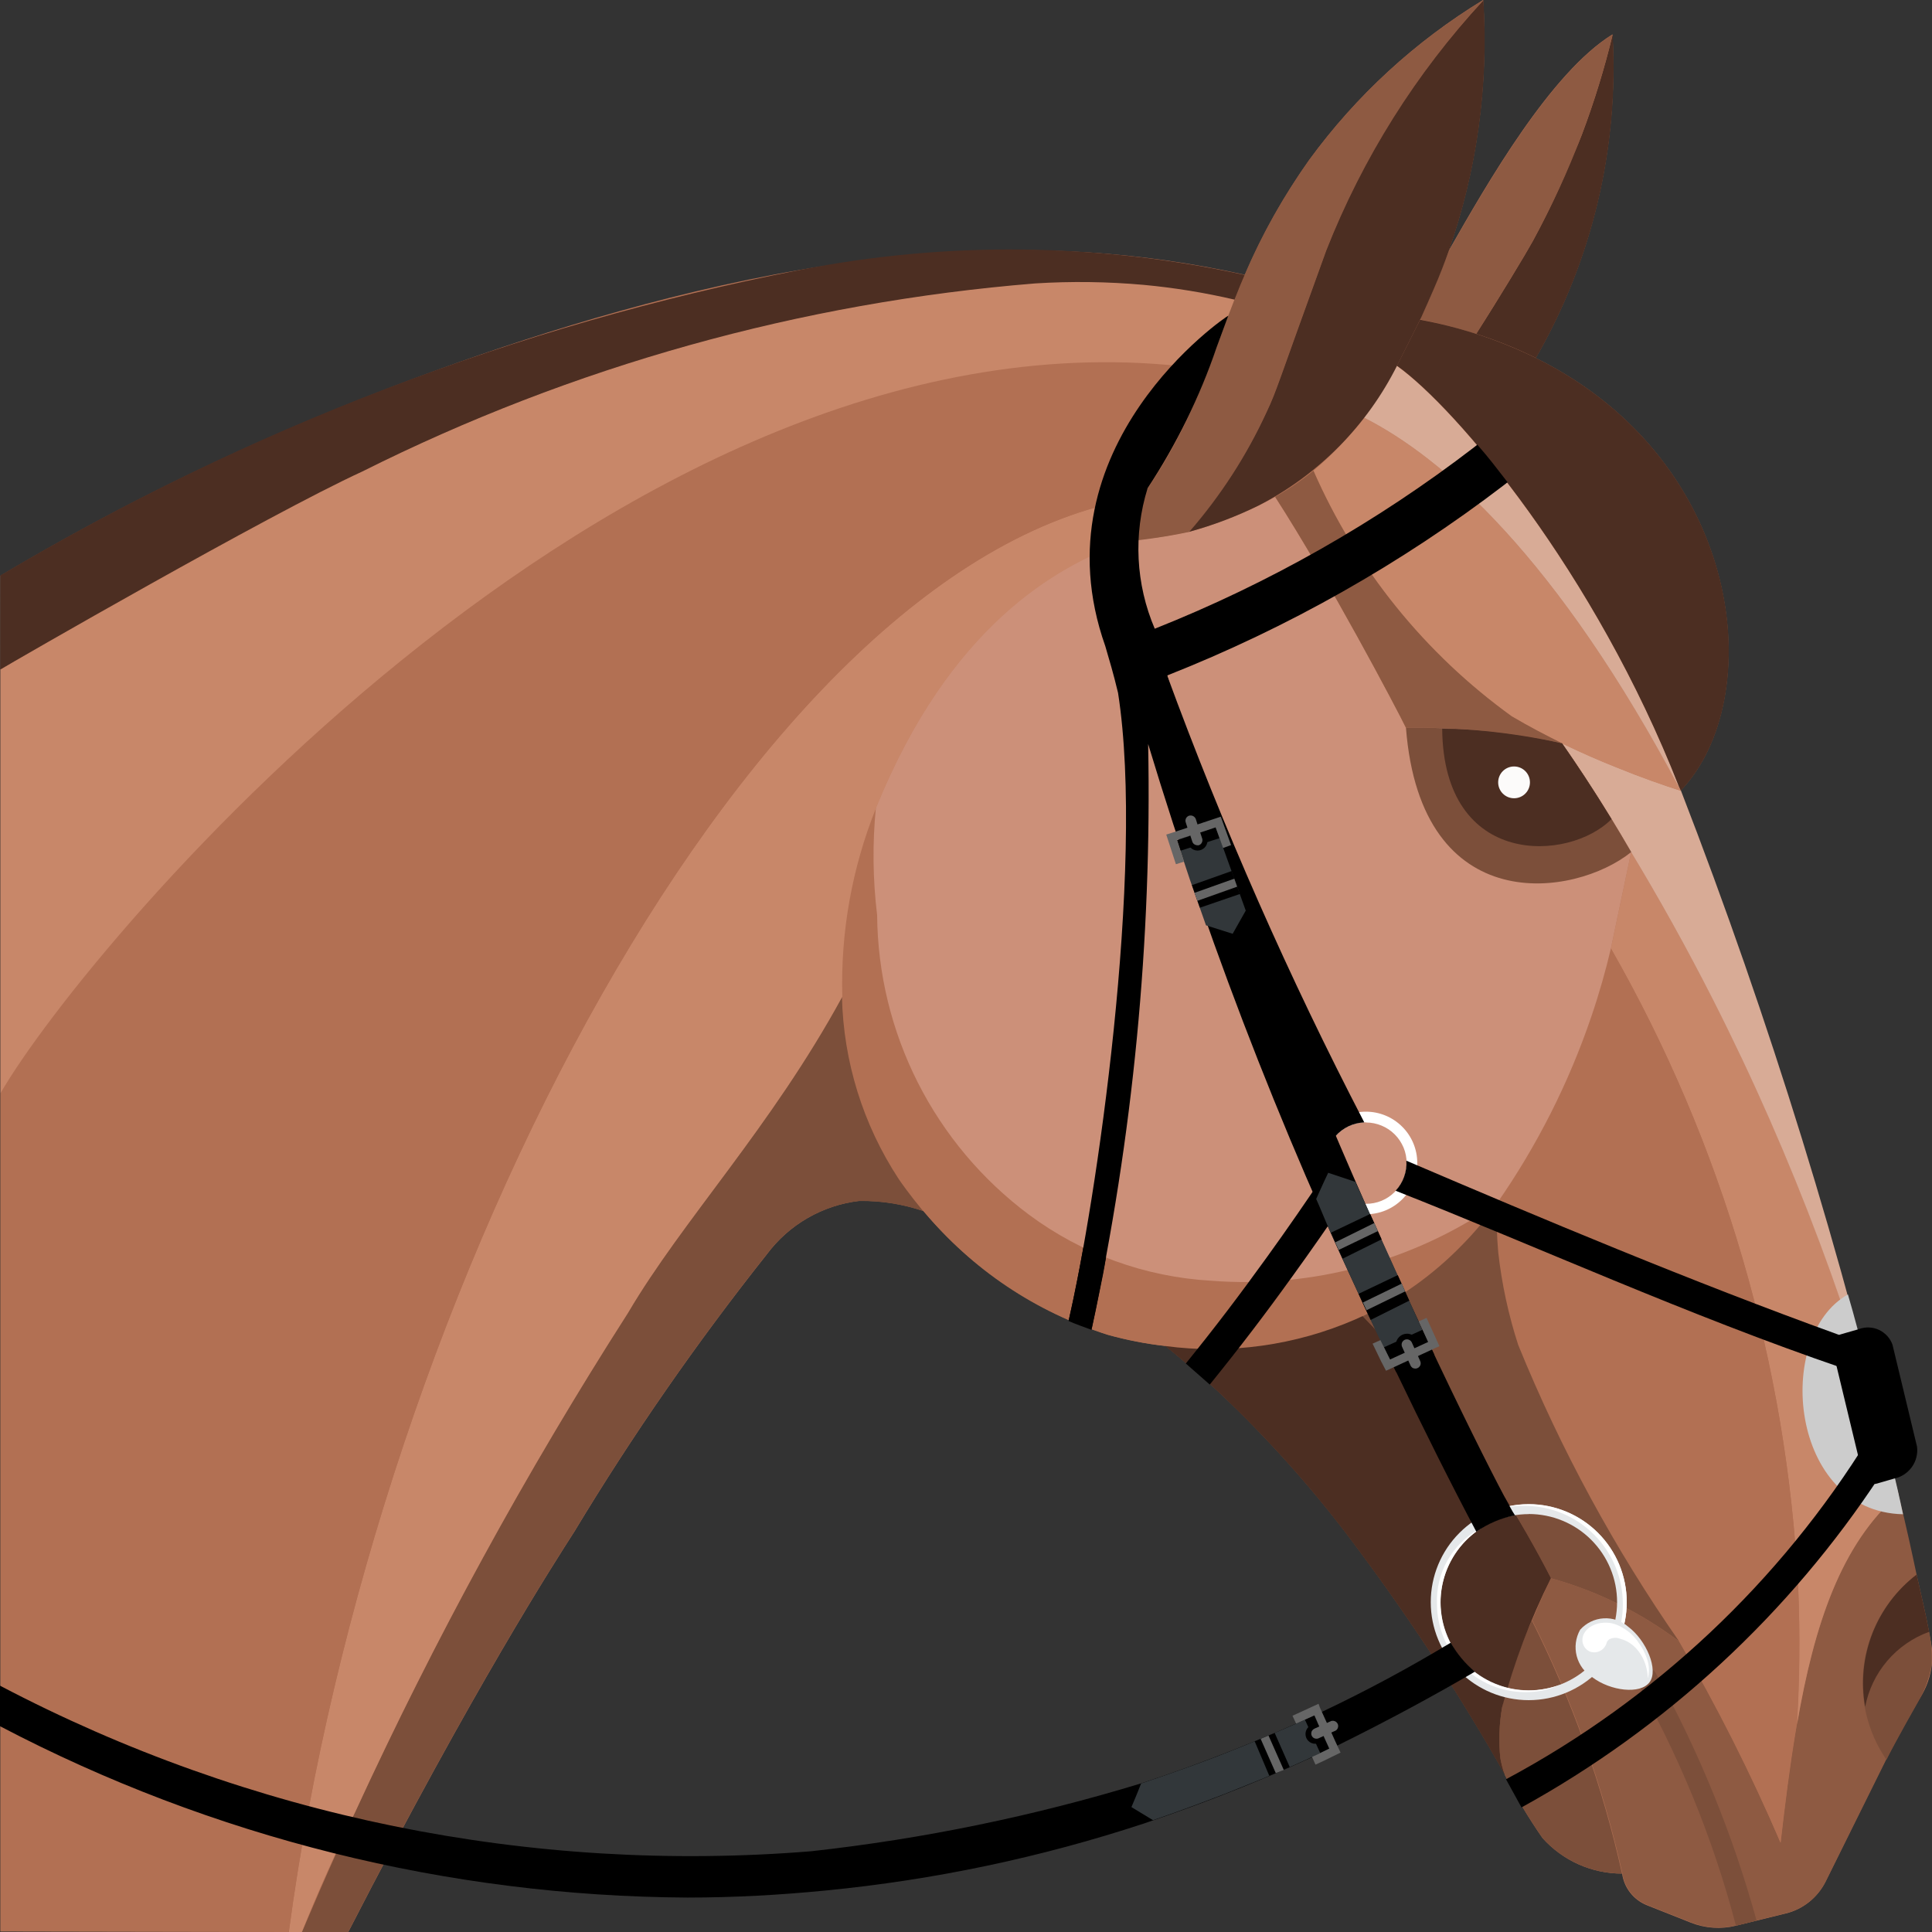 <svg width="40" height="40" viewBox="0 0 40 40" fill="none" xmlns="http://www.w3.org/2000/svg">
<rect x="0" y="0" width="40" height="40" fill="#333333" stroke="none"/>
<g clip-path="url(#clip0_479_10937)">
<path d="M0.012 11.919V39.985L7.212 39.998C9.84 34.884 11.482 32.351 11.891 31.711C13.095 29.714 14.425 27.797 15.875 25.971C16.102 25.665 16.389 25.409 16.719 25.218C17.048 25.028 17.413 24.906 17.792 24.862C18.244 24.856 18.694 24.928 19.123 25.073C20.119 26.279 21.444 27.169 22.938 27.634C23.329 27.743 23.728 27.821 24.132 27.866C24.407 28.089 24.787 28.409 25.223 28.809C26.297 29.82 27.278 30.927 28.151 32.116C29.247 33.592 30.252 35.134 31.157 36.734V36.747C31.386 37.201 31.647 37.638 31.937 38.055C32.144 38.286 32.398 38.472 32.682 38.599C32.966 38.725 33.273 38.791 33.584 38.791C33.604 38.937 33.663 39.075 33.755 39.191C33.846 39.306 33.967 39.395 34.105 39.449L35.005 39.806C35.302 39.924 35.629 39.947 35.94 39.87L36.37 39.764L36.97 39.617C37.147 39.574 37.312 39.493 37.455 39.379C37.597 39.265 37.713 39.122 37.795 38.959L39.04 36.435C39.248 36.021 39.696 35.235 39.696 35.235C39.848 35.028 39.948 34.788 39.987 34.534C40.026 34.28 40.002 34.021 39.919 33.778C39.857 33.413 39.459 31.664 39.289 30.942C38.13 25.987 36.626 21.12 34.789 16.375V16.368H34.795C36.595 14.49 36.148 9.568 31.795 7.412C32.965 5.381 33.517 3.052 33.384 0.712C32.109 1.499 30.795 3.783 29.99 5.199C30.576 3.531 30.82 1.763 30.708 -0.001C29.301 0.855 28.078 1.981 27.108 3.311C26.579 4.054 26.132 4.851 25.774 5.689L25.725 5.678C23.62 5.214 21.457 5.073 19.31 5.261C13.552 5.606 7.038 8.422 5.838 8.942C3.834 9.809 1.888 10.804 0.012 11.919Z" fill="#B27053"/>
<path d="M32.341 15.39C31.28 15.157 30.195 15.05 29.109 15.07C29.421 19.058 32.615 18.576 33.772 17.641C33.228 16.7 32.722 15.937 32.341 15.39Z" fill="#3A1919"/>
<path d="M29.859 15.087C29.883 17.987 32.497 17.842 33.365 16.958C32.978 16.326 32.625 15.797 32.341 15.39C31.528 15.195 30.695 15.093 29.859 15.087Z" fill="#241711"/>
<path d="M31.347 16.527C31.529 16.527 31.676 16.38 31.676 16.198C31.676 16.016 31.529 15.869 31.347 15.869C31.165 15.869 31.018 16.016 31.018 16.198C31.018 16.38 31.165 16.527 31.347 16.527Z" fill="#FCFBFA"/>
<path d="M31.723 33.546C32.558 35.209 33.185 36.969 33.59 38.786C33.61 38.932 33.669 39.07 33.761 39.186C33.852 39.301 33.973 39.391 34.111 39.444L35.011 39.801C35.308 39.919 35.635 39.942 35.946 39.865L36.975 39.612C37.152 39.569 37.317 39.488 37.46 39.374C37.602 39.261 37.718 39.117 37.8 38.954L39.057 36.42C39.265 36.006 39.713 35.22 39.713 35.22C39.849 34.987 39.943 34.733 39.99 34.467C40.004 34.232 39.986 33.997 39.936 33.767C39.867 33.403 39.78 33.042 39.68 32.595C39.591 32.176 39.48 31.655 39.304 30.933C37.68 32.346 37.238 34.924 36.866 38.153C36.25 36.723 35.548 35.332 34.766 33.986C33.971 33.386 33.07 32.941 32.111 32.676C32.057 32.783 31.894 33.128 31.723 33.546Z" fill="#8E5A42"/>
<path d="M35.941 39.87C35.46 38.032 34.733 36.267 33.78 34.623C33.761 34.596 33.751 34.563 33.751 34.529C33.751 34.496 33.761 34.463 33.78 34.436C33.805 34.401 33.844 34.377 33.887 34.369C33.93 34.362 33.974 34.372 34.01 34.397C34.075 34.442 34.138 34.491 34.199 34.543C34.231 34.572 34.259 34.605 34.281 34.643C35.176 36.262 35.876 37.981 36.368 39.764L35.941 39.87Z" fill="#7C4F3A"/>
<path d="M25.08 26.517C23.715 26.439 22.404 25.963 21.307 25.147C20.341 24.426 19.555 23.491 19.01 22.415C18.465 21.34 18.177 20.153 18.167 18.947C18.077 18.209 18.069 17.464 18.142 16.724C18.011 17.024 16.358 21 18.603 24.4C19.649 25.928 21.172 27.066 22.933 27.636C23.324 27.745 23.723 27.823 24.127 27.868C25.464 28.047 26.825 27.857 28.063 27.32C29.238 26.794 30.251 25.962 30.996 24.911C29.267 26.111 27.178 26.678 25.08 26.517Z" fill="#B27053"/>
<path d="M39.307 30.938C38.411 27.396 37.125 23.965 35.472 20.706C34.919 19.621 34.349 18.6 33.772 17.641L33.352 19.635C35.67 23.69 36.999 28.235 37.231 32.9C37.27 33.833 37.262 34.768 37.206 35.7C37.564 33.624 38.119 31.968 39.307 30.938Z" fill="#C88769"/>
<path d="M32.339 15.389C32.72 15.936 33.226 16.7 33.77 17.641C34.349 18.6 34.919 19.621 35.47 20.706C37.122 23.964 38.407 27.396 39.303 30.938C38.144 25.983 36.64 21.116 34.803 16.371C34.449 16.258 33.987 16.098 33.458 15.882C33.18 15.77 32.8 15.611 32.339 15.389Z" fill="#D8AB96"/>
<path d="M37.231 32.9C36.998 28.235 35.669 23.69 33.35 19.635C33.25 20.085 33.112 20.557 32.945 21.047C32.472 22.434 31.804 23.747 30.962 24.947L30.991 24.908C30.978 25.249 30.987 25.59 31.018 25.93C31.091 26.58 31.229 27.22 31.431 27.842C32.316 30.003 33.433 32.061 34.763 33.981C35.553 35.323 36.255 36.716 36.863 38.15C36.963 37.283 37.063 36.463 37.2 35.7C37.258 34.768 37.268 33.833 37.231 32.9Z" fill="#B27053"/>
<path d="M18.16 18.946C18.17 20.152 18.459 21.339 19.003 22.414C19.548 23.49 20.334 24.425 21.3 25.146C22.397 25.962 23.708 26.438 25.073 26.516C27.171 26.679 29.261 26.114 30.991 24.916C31.821 23.724 32.48 22.422 32.947 21.046C33.114 20.556 33.247 20.084 33.352 19.634L33.772 17.64C33.228 16.699 32.722 15.94 32.341 15.389C31.28 15.156 30.195 15.049 29.109 15.069C28.924 14.687 27.52 12.021 26.4 10.287C26.289 10.35 26.177 10.41 26.057 10.467C25.596 10.691 25.116 10.873 24.623 11.009C24.492 11.03 24.275 11.082 23.944 11.13H23.928C23.8 11.148 23.654 11.167 23.489 11.186L23.303 11.206C21.856 11.717 19.658 12.964 18.135 16.717C18.061 17.459 18.07 18.206 18.16 18.946Z" fill="#CC9079"/>
<path d="M28.212 27.251C29.266 28.335 30.209 29.522 31.027 30.793C31.444 31.442 31.803 32.076 32.112 32.676C33.071 32.942 33.971 33.385 34.765 33.984C33.431 32.067 32.314 30.009 31.433 27.846C31.231 27.224 31.093 26.584 31.02 25.934C30.989 25.594 30.98 25.253 30.993 24.912C30.773 25.225 30.527 25.519 30.258 25.79C29.668 26.395 28.975 26.889 28.212 27.251Z" fill="#7C4F3A"/>
<path d="M31.155 36.746C31.384 37.2 31.645 37.637 31.935 38.054C32.142 38.285 32.396 38.471 32.68 38.597C32.964 38.724 33.271 38.79 33.582 38.79C33.177 36.973 32.55 35.213 31.715 33.55C31.481 34.076 31.288 34.619 31.136 35.174C31.124 35.232 31.11 35.291 31.1 35.348C31.038 35.693 31.025 36.045 31.061 36.393C31.082 36.513 31.113 36.631 31.155 36.746Z" fill="#7C4F3A"/>
<path d="M24.125 27.868C24.401 28.091 24.781 28.411 25.217 28.811C26.292 29.822 27.272 30.929 28.145 32.118C29.242 33.593 30.246 35.136 31.151 36.736C31.112 36.625 31.082 36.51 31.062 36.394C31.026 36.045 31.039 35.692 31.1 35.346C31.346 34.423 31.685 33.528 32.111 32.673C31.802 32.073 31.443 31.439 31.026 30.79C30.208 29.519 29.265 28.332 28.211 27.248L28.06 27.317C26.823 27.855 25.462 28.045 24.125 27.868Z" fill="#4C2E22"/>
<path d="M39.68 32.609C39.78 33.056 39.867 33.417 39.936 33.781C39.986 34.011 40.004 34.246 39.99 34.481C39.943 34.747 39.849 35.002 39.713 35.234C39.713 35.234 39.265 36.017 39.057 36.434C38.648 35.839 38.484 35.109 38.6 34.396C38.716 33.684 39.103 33.043 39.68 32.609Z" fill="#7C4F3A"/>
<path d="M39.937 33.786V33.772C39.868 33.408 39.781 33.047 39.681 32.6C39.27 32.915 38.953 33.338 38.765 33.821C38.577 34.304 38.526 34.829 38.616 35.339C38.683 34.988 38.84 34.66 39.072 34.388C39.303 34.116 39.601 33.909 39.937 33.786Z" fill="#4C2E22"/>
<path d="M27.194 9.746C28.08 11.78 29.499 13.539 31.3 14.835C31.991 15.24 32.713 15.591 33.458 15.886C33.987 16.102 34.449 16.262 34.803 16.375C32.234 11.538 29.878 9.475 28.234 8.646C27.931 9.052 27.582 9.421 27.194 9.746Z" fill="#C88769"/>
<path d="M32.341 15.39C31.28 15.157 30.195 15.05 29.109 15.07C29.421 19.058 32.615 18.576 33.772 17.641C33.228 16.7 32.722 15.937 32.341 15.39Z" fill="#7C4F3A"/>
<path d="M29.859 15.087C29.883 17.987 32.497 17.842 33.365 16.958C32.978 16.326 32.625 15.797 32.341 15.39C31.528 15.195 30.695 15.093 29.859 15.087Z" fill="#4C2E22"/>
<path d="M31.347 16.527C31.529 16.527 31.676 16.38 31.676 16.198C31.676 16.016 31.529 15.869 31.347 15.869C31.165 15.869 31.018 16.016 31.018 16.198C31.018 16.38 31.165 16.527 31.347 16.527Z" fill="#FCFBFA"/>
<path d="M26.401 10.287C27.519 12.022 28.925 14.687 29.11 15.069C30.196 15.049 31.281 15.156 32.342 15.389C32.024 15.231 31.673 15.051 31.3 14.831C29.501 13.533 28.083 11.777 27.193 9.746C26.945 9.949 26.68 10.13 26.401 10.287Z" fill="#8E5A42"/>
<path d="M6.251 40.002H7.208C9.836 34.888 11.478 32.355 11.887 31.715C13.091 29.718 14.421 27.801 15.871 25.975C16.098 25.669 16.385 25.413 16.715 25.222C17.044 25.032 17.41 24.91 17.788 24.866C18.238 24.859 18.687 24.93 19.113 25.075C18.819 24.719 18.64 24.461 18.6 24.4C17.867 23.279 17.462 21.976 17.432 20.637C15.962 23.331 14.126 25.261 13 27.177C10.395 31.255 8.137 35.545 6.251 40.002Z" fill="#7C4F3A"/>
<path d="M5.98 40.003H6.248C6.573 39.189 6.948 38.354 7.357 37.51C8.997 33.94 10.883 30.489 13.003 27.181C14.13 25.263 15.969 23.335 17.439 20.635C17.402 19.298 17.64 17.967 18.139 16.726C19.662 12.973 21.86 11.726 23.307 11.215C23.267 11.219 23.226 11.207 23.194 11.182C23.177 11.169 23.162 11.153 23.152 11.134C23.141 11.115 23.134 11.095 23.131 11.073C23.128 11.052 23.129 11.03 23.135 11.01C23.14 10.989 23.15 10.969 23.163 10.952C23.34 10.722 23.495 10.509 23.64 10.3C15.574 11.487 7.761 26.683 5.98 40.003Z" fill="#C88769"/>
<path d="M28.316 8.516C28.286 8.558 28.261 8.6 28.23 8.642C29.874 9.471 32.235 11.534 34.799 16.371C33.05 11.871 30.154 8.45 28.917 7.571C28.827 7.739 28.724 7.908 28.617 8.077C28.6 8.105 28.581 8.132 28.564 8.159C28.486 8.279 28.403 8.398 28.316 8.516Z" fill="#D8AB96"/>
<path d="M0.009 39.989L5.979 40C7.761 26.679 15.579 11.479 23.643 10.3C24.21 9.482 24.672 8.595 25.018 7.661C13.18 5.9 1.791 19.546 0.009 22.636V39.989Z" fill="#B27053"/>
<path d="M0.009 22.636C1.791 19.543 13.183 5.9 25.018 7.654C25.205 7.169 25.373 6.695 25.567 6.195C24.945 6.05 24.315 5.947 23.68 5.888C22.932 5.821 22.18 5.811 21.431 5.858C16.581 6.252 11.851 7.576 7.502 9.758C5.559 10.658 0.227 13.727 0.009 13.858V22.636Z" fill="#C88769"/>
<path d="M33.389 0.713C33.219 1.417 33.006 2.109 32.751 2.786C32.707 2.903 32.651 3.036 32.587 3.175C32.338 3.796 32.054 4.401 31.736 4.989C31.615 5.21 31.022 6.2 30.561 6.912C30.986 7.047 31.4 7.214 31.8 7.412C32.97 5.381 33.522 3.053 33.389 0.713Z" fill="#4C2E22"/>
<path d="M0.007 13.862C0.225 13.727 5.557 10.653 7.5 9.762C11.851 7.583 16.581 6.261 21.431 5.868C22.18 5.821 22.932 5.831 23.68 5.898C24.315 5.957 24.946 6.06 25.567 6.205C25.634 6.037 25.704 5.867 25.778 5.694C22.736 5.024 19.589 4.99 16.534 5.594C10.705 6.74 5.115 8.877 0.009 11.913L0.007 13.862Z" fill="#4C2E22"/>
<path d="M32.751 2.786C33.006 2.109 33.219 1.417 33.389 0.713C32.114 1.5 30.8 3.784 29.996 5.199C29.954 5.314 29.766 5.799 29.581 6.214C29.473 6.458 29.458 6.493 29.4 6.614C29.794 6.691 30.183 6.791 30.565 6.914C30.983 6.246 31.552 5.329 31.736 4.989C32.124 4.279 32.463 3.543 32.751 2.786Z" fill="#8E5A42"/>
<path d="M28.921 7.571C30.15 8.445 33.016 11.83 34.761 16.286L34.8 16.368C36.6 14.49 36.153 9.568 31.8 7.412C31.04 7.039 30.232 6.773 29.4 6.62C29.28 6.862 28.946 7.526 28.921 7.571Z" fill="#4C2E22"/>
<path d="M24.51 8.824C24.297 9.254 24.056 9.671 23.79 10.07C23.606 10.343 23.401 10.631 23.161 10.943C23.137 10.975 23.125 11.015 23.128 11.055C23.129 11.077 23.135 11.099 23.145 11.118C23.154 11.138 23.168 11.156 23.185 11.17C23.201 11.185 23.221 11.196 23.242 11.203C23.263 11.21 23.285 11.213 23.307 11.211C23.75 11.17 24.191 11.103 24.627 11.011C25.276 10.26 25.815 9.421 26.227 8.518C26.44 8.067 26.44 7.985 27.46 5.177C28.217 3.266 29.319 1.512 30.712 0C29.304 0.854 28.079 1.978 27.107 3.307C25.521 5.562 25.4 7.012 24.51 8.824Z" fill="#8E5A42"/>
<path d="M24.623 11.01C25.117 10.875 25.597 10.693 26.057 10.467C27.297 9.829 28.302 8.813 28.926 7.567C28.934 7.552 29.384 6.661 29.434 6.552C29.525 6.352 29.608 6.161 29.685 5.984C29.799 5.722 29.901 5.462 29.992 5.205C30.58 3.538 30.825 1.769 30.713 0.005C29.317 1.514 28.214 3.269 27.46 5.182C26.44 7.99 26.44 8.072 26.227 8.523C25.814 9.424 25.273 10.262 24.623 11.01Z" fill="#4C2E22"/>
<path d="M39.4 31.351C39.15 30.151 38.471 27.5 38.259 26.8C36.721 27.667 37.05 31.3 39.4 31.351Z" fill="#CCCCCC"/>
<path d="M38.874 30.712C38.815 30.732 38.751 30.729 38.694 30.702C38.638 30.675 38.595 30.627 38.574 30.568L37.933 27.907C37.925 27.841 37.942 27.775 37.981 27.721C38.02 27.668 38.077 27.63 38.142 27.617L38.47 27.523L38.493 27.515C38.628 27.467 38.776 27.474 38.905 27.535C39.034 27.597 39.134 27.706 39.182 27.841L39.69 29.951C39.709 30.101 39.67 30.253 39.582 30.375C39.493 30.498 39.362 30.583 39.214 30.613L38.886 30.708L38.874 30.712Z" fill="black"/>
<path d="M27.216 24.078C27.216 23.939 27.244 23.8 27.297 23.671C27.351 23.542 27.429 23.425 27.528 23.326C27.627 23.228 27.744 23.15 27.873 23.096C28.002 23.043 28.141 23.016 28.28 23.016C28.562 23.016 28.832 23.128 29.031 23.327C29.231 23.526 29.343 23.796 29.343 24.077C29.344 24.217 29.316 24.355 29.263 24.484C29.21 24.613 29.131 24.731 29.033 24.829C28.934 24.928 28.817 25.006 28.687 25.06C28.558 25.113 28.42 25.14 28.28 25.14C28.141 25.14 28.003 25.113 27.873 25.06C27.744 25.006 27.627 24.928 27.528 24.829C27.43 24.731 27.351 24.614 27.298 24.485C27.244 24.356 27.216 24.218 27.216 24.078ZM28.279 23.236C28.169 23.236 28.059 23.259 27.957 23.301C27.855 23.344 27.762 23.407 27.684 23.485C27.606 23.564 27.544 23.657 27.502 23.759C27.46 23.862 27.439 23.971 27.439 24.082C27.439 24.193 27.461 24.302 27.503 24.404C27.545 24.506 27.607 24.599 27.685 24.677C27.763 24.756 27.856 24.818 27.958 24.86C28.06 24.902 28.17 24.924 28.28 24.924C28.391 24.924 28.5 24.903 28.603 24.861C28.705 24.819 28.798 24.757 28.876 24.678C28.955 24.6 29.017 24.508 29.059 24.405C29.102 24.303 29.123 24.194 29.123 24.083C29.123 23.973 29.102 23.863 29.06 23.761C29.017 23.659 28.956 23.566 28.877 23.487C28.799 23.409 28.707 23.347 28.605 23.305C28.502 23.262 28.393 23.24 28.282 23.24L28.279 23.236Z" fill="white"/>
<path d="M38.168 28.331C34.945 27.231 31.783 25.79 28.894 24.653C28.972 24.57 29.032 24.472 29.07 24.365C29.109 24.258 29.125 24.144 29.117 24.031C31.923 25.231 35.017 26.531 38.058 27.631C38.516 27.771 38.618 28.464 38.168 28.331Z" fill="black"/>
<path d="M24.551 28.23C25.165 27.471 25.651 26.83 26.22 26.042C26.642 25.458 27.057 24.858 27.457 24.258C27.484 24.376 27.535 24.487 27.608 24.583C27.681 24.679 27.773 24.759 27.879 24.817C27.514 25.361 27.137 25.901 26.755 26.429C26.179 27.229 25.669 27.897 25.047 28.666L24.551 28.23Z" fill="black"/>
<path d="M27.65 23.522C26.082 20.502 24.708 17.386 23.536 14.191L24.158 13.967C25.323 17.141 26.688 20.238 28.246 23.238C28.133 23.243 28.021 23.27 27.919 23.319C27.817 23.368 27.725 23.437 27.65 23.522Z" fill="black"/>
<path d="M31.18 36.838C34.266 35.186 36.86 32.745 38.696 29.765C38.883 29.585 39.166 30.284 38.925 30.553C37.046 33.412 34.498 35.77 31.501 37.421L31.18 36.838Z" fill="black"/>
<path d="M29.622 33.171C29.622 32.633 29.836 32.116 30.217 31.736C30.597 31.355 31.114 31.141 31.652 31.141C32.19 31.142 32.706 31.356 33.086 31.736C33.466 32.117 33.68 32.632 33.68 33.17C33.68 33.709 33.466 34.225 33.086 34.605C32.705 34.986 32.188 35.2 31.65 35.2C31.112 35.2 30.596 34.986 30.216 34.605C29.836 34.225 29.622 33.709 29.622 33.171ZM31.652 31.348C31.168 31.348 30.704 31.54 30.362 31.882C30.02 32.224 29.827 32.687 29.826 33.171C29.826 33.411 29.873 33.648 29.965 33.869C30.056 34.091 30.191 34.292 30.36 34.462C30.529 34.631 30.73 34.765 30.952 34.857C31.173 34.949 31.41 34.996 31.65 34.996C31.89 34.997 32.128 34.95 32.35 34.859C32.572 34.767 32.773 34.633 32.943 34.464C33.113 34.294 33.248 34.093 33.34 33.871C33.432 33.65 33.48 33.412 33.48 33.172C33.48 32.932 33.433 32.694 33.341 32.473C33.249 32.251 33.114 32.05 32.944 31.88C32.775 31.711 32.573 31.576 32.352 31.485C32.13 31.393 31.892 31.346 31.652 31.346V31.348Z" fill="#E5E8EA"/>
<path d="M33.474 33.915L33.529 33.943C33.629 33.698 33.681 33.436 33.68 33.171C33.68 32.905 33.627 32.641 33.525 32.395C33.423 32.149 33.273 31.925 33.085 31.737C32.896 31.548 32.673 31.399 32.426 31.297C32.18 31.195 31.916 31.143 31.65 31.143C31.481 31.143 31.313 31.164 31.15 31.205C31.289 31.187 31.429 31.177 31.569 31.177C32.107 31.178 32.623 31.392 33.003 31.773C33.384 32.153 33.598 32.669 33.599 33.207C33.6 33.449 33.558 33.688 33.474 33.915Z" fill="white"/>
<path d="M31.572 35.034C31.825 35.037 32.076 34.984 32.307 34.879C32.097 34.957 31.876 34.998 31.652 35C31.34 35.001 31.032 34.922 30.759 34.77C30.486 34.619 30.257 34.399 30.093 34.133C29.967 33.929 29.883 33.702 29.846 33.465C29.808 33.229 29.817 32.987 29.873 32.754C29.928 32.521 30.03 32.301 30.17 32.107C30.311 31.913 30.489 31.748 30.693 31.623C30.667 31.635 30.641 31.649 30.616 31.663C30.343 31.815 30.118 32.04 29.965 32.313C29.812 32.585 29.738 32.895 29.751 33.207C29.751 33.691 29.943 34.154 30.284 34.497C30.625 34.839 31.088 35.032 31.572 35.034Z" fill="white"/>
<path d="M22.127 27.332C22.286 27.394 22.427 27.449 22.6 27.514C23.458 23.536 23.851 19.473 23.771 15.404C25.11 19.837 26.811 24.151 28.858 28.304C29.48 29.604 30.066 30.77 30.566 31.713C30.806 31.545 31.078 31.429 31.366 31.373C31.216 31.173 29.698 28.216 28.005 24.324C27.285 22.668 26.537 20.84 25.842 18.99C25.675 18.528 25.414 17.822 25.114 16.963C24.776 15.976 24.414 14.863 24.165 13.985C26.659 13 29.004 11.674 31.134 10.046L31.213 9.984C30.958 9.657 30.836 9.492 30.587 9.207L30.52 9.26C28.5 10.812 26.275 12.076 23.908 13.017C23.514 12.096 23.462 11.064 23.76 10.107C24.357 9.2 24.837 8.222 25.188 7.195C25.288 6.928 25.373 6.695 25.431 6.536C25.404 6.536 21.417 9.229 22.884 13.378C22.971 13.678 23.048 13.927 23.148 14.345C23.717 18 22.68 24.958 22.127 27.332Z" fill="black"/>
<path d="M0 34.9V35.739C4.392 38.042 9.272 39.259 14.231 39.287C15.214 39.287 16.166 39.232 17.093 39.141C19.335 38.923 21.546 38.458 23.686 37.753C25.05 37.295 26.386 36.757 27.686 36.141C28.761 35.61 29.729 35.084 30.536 34.61C30.334 34.442 30.165 34.239 30.036 34.01C29.175 34.53 28.289 35.006 27.38 35.437C26.162 36.004 24.911 36.499 23.635 36.92C21.404 37.601 19.114 38.072 16.796 38.328C10.986 38.8 5.161 37.612 0 34.9Z" fill="black"/>
<path d="M27.523 36.208C27.137 36.396 26.817 36.534 26.569 36.645C26.242 36.787 25.969 36.895 25.642 37.027C25.242 37.194 24.253 37.559 23.872 37.685L23.425 37.414C23.425 37.414 23.564 37.089 23.625 36.925C24.309 36.699 24.974 36.451 25.189 36.368C25.606 36.206 26.01 36.041 26.276 35.927C26.676 35.761 27.107 35.564 27.207 35.517C27.317 35.753 27.413 35.972 27.523 36.208Z" fill="#32373A"/>
<path d="M26.28 36.767C26.38 36.725 26.539 36.658 26.703 36.585L26.391 35.879L25.977 36.052L26.28 36.767Z" fill="black"/>
<path d="M25.792 18.853L25.521 19.333C25.521 19.333 25.142 19.214 24.969 19.158L24.85 18.821L24.73 18.483C24.598 18.116 24.488 17.758 24.367 17.396L25.172 17.131C25.372 17.688 25.792 18.853 25.792 18.853Z" fill="#32373A"/>
<path d="M28.769 28.146C28.469 27.546 27.929 26.365 27.55 25.523C27.424 25.239 27.325 24.987 27.25 24.823C27.25 24.823 27.413 24.458 27.499 24.281L28.062 24.469L29.562 27.782C29.3 27.907 28.78 28.146 28.769 28.146Z" fill="#32373A"/>
<path d="M25.256 17.351L24.442 17.613L24.371 17.396L25.171 17.128L25.256 17.351Z" fill="black"/>
<path d="M25.671 18.509L24.843 18.793C24.789 18.639 24.732 18.481 24.678 18.326C24.95 18.226 25.228 18.134 25.5 18.034C25.555 18.192 25.611 18.351 25.671 18.509Z" fill="black"/>
<path d="M27.556 25.521C27.636 25.7 27.719 25.879 27.798 26.059L28.605 25.659C28.525 25.485 28.449 25.311 28.368 25.134L27.556 25.521Z" fill="black"/>
<path d="M28.128 26.787C28.208 26.967 28.285 27.135 28.378 27.328L29.178 26.928C29.097 26.754 29.02 26.574 28.939 26.4L28.128 26.787Z" fill="black"/>
<path d="M28.654 27.894L28.907 28.408C28.907 28.408 29.407 28.184 29.698 28.051C29.598 27.836 29.452 27.531 29.452 27.531L28.654 27.894Z" fill="black"/>
<path d="M24.795 17.61C24.907 17.61 24.999 17.519 24.999 17.406C24.999 17.294 24.907 17.202 24.795 17.202C24.682 17.202 24.591 17.294 24.591 17.406C24.591 17.519 24.682 17.61 24.795 17.61Z" fill="black"/>
<path d="M29.132 28.079C29.261 28.079 29.365 27.975 29.365 27.846C29.365 27.717 29.261 27.613 29.132 27.613C29.003 27.613 28.899 27.717 28.899 27.846C28.899 27.975 29.003 28.079 29.132 28.079Z" fill="black"/>
<path d="M27.334 36.295L27.522 36.204L27.207 35.513C27.144 35.542 27.078 35.57 27.015 35.6L27.334 36.295Z" fill="black"/>
<path d="M27.231 36.103C27.342 36.103 27.433 36.013 27.433 35.901C27.433 35.79 27.342 35.699 27.231 35.699C27.119 35.699 27.029 35.79 27.029 35.901C27.029 36.013 27.119 36.103 27.231 36.103Z" fill="black"/>
<path d="M26.263 35.932L26.1 36L26.414 36.711L26.58 36.646L26.263 35.932Z" fill="#666666"/>
<path d="M28.58 27.746L28.418 27.819C28.466 27.919 28.537 28.068 28.596 28.188L28.696 28.38L28.775 28.344C29.082 28.201 29.722 27.907 29.722 27.907L29.802 27.871L29.535 27.285L29.374 27.358L29.568 27.784L28.779 28.147L28.76 28.11C28.7 27.989 28.628 27.846 28.58 27.746Z" fill="#666666"/>
<path d="M24.146 17.279L24.346 17.893L24.514 17.839L24.369 17.391L24.645 17.3L24.685 17.424C24.692 17.445 24.705 17.464 24.723 17.478C24.741 17.491 24.763 17.499 24.785 17.5C24.796 17.502 24.808 17.502 24.819 17.5C24.847 17.491 24.87 17.471 24.883 17.445C24.896 17.419 24.899 17.389 24.89 17.361L24.849 17.236L25.168 17.13L25.322 17.557L25.488 17.497L25.275 16.908L25.193 16.936L24.793 17.069L24.758 16.958C24.748 16.931 24.728 16.909 24.702 16.896C24.677 16.883 24.647 16.88 24.619 16.888C24.605 16.892 24.593 16.899 24.582 16.909C24.571 16.918 24.562 16.929 24.555 16.942C24.549 16.955 24.545 16.969 24.544 16.983C24.543 16.997 24.544 17.012 24.549 17.025L24.585 17.137L24.224 17.255L24.146 17.279Z" fill="#666666"/>
<path d="M25.555 18.192L24.731 18.485L24.79 18.651L25.614 18.358L25.555 18.192Z" fill="#666666"/>
<path d="M27.299 35.275L26.76 35.523L26.835 35.686L27.214 35.515L27.314 35.745L27.214 35.79C27.194 35.799 27.178 35.813 27.166 35.83C27.154 35.848 27.148 35.869 27.148 35.89C27.148 35.905 27.151 35.919 27.156 35.932C27.162 35.946 27.17 35.958 27.18 35.968C27.191 35.978 27.203 35.986 27.216 35.991C27.23 35.996 27.244 35.998 27.259 35.998C27.274 35.999 27.289 35.995 27.303 35.988L27.403 35.942C27.444 36.034 27.486 36.125 27.522 36.203L27.499 36.214C27.391 36.267 27.264 36.331 27.164 36.374L27.236 36.535C27.336 36.492 27.467 36.426 27.576 36.373L27.755 36.286L27.718 36.208C27.676 36.117 27.618 35.994 27.564 35.87L27.65 35.832C27.672 35.82 27.689 35.8 27.698 35.776C27.707 35.752 27.708 35.726 27.7 35.702C27.69 35.675 27.671 35.652 27.645 35.639C27.619 35.626 27.588 35.623 27.561 35.632L27.472 35.672L27.328 35.355L27.299 35.275Z" fill="#666666"/>
<path d="M29.023 26.575L28.218 26.966L28.292 27.127L29.092 26.737L29.023 26.575Z" fill="#666666"/>
<path d="M28.454 25.321L27.645 25.721L27.716 25.879L28.528 25.488L28.454 25.321Z" fill="#666666"/>
<path d="M22.766 26.733C22.713 26.998 22.656 27.276 22.599 27.533C22.524 27.505 22.218 27.395 22.124 27.35C22.187 27.071 22.251 26.765 22.309 26.471C22.351 26.253 22.393 26.04 22.43 25.829C22.53 25.88 22.808 25.988 22.9 26.024C22.863 26.256 22.818 26.491 22.766 26.733Z" fill="black"/>
<path d="M29.202 28.268L29.028 27.883C29.017 27.857 29.016 27.826 29.026 27.799C29.037 27.773 29.058 27.751 29.084 27.739C29.111 27.727 29.141 27.727 29.168 27.737C29.195 27.747 29.218 27.768 29.23 27.794L29.404 28.18C29.416 28.207 29.417 28.237 29.407 28.264C29.396 28.291 29.375 28.313 29.349 28.325C29.334 28.332 29.318 28.336 29.301 28.335C29.28 28.335 29.259 28.329 29.241 28.317C29.224 28.305 29.21 28.288 29.202 28.268Z" fill="#666666"/>
<path d="M33.713 33.682C34.084 33.961 34.345 34.571 34.152 34.829C33.959 35.087 33.342 35.008 32.972 34.729C32.81 34.63 32.692 34.471 32.644 34.287C32.596 34.103 32.622 33.908 32.715 33.742C32.84 33.602 33.014 33.517 33.202 33.506C33.389 33.495 33.572 33.558 33.713 33.682Z" fill="#E5E8EA"/>
<path d="M34.021 34.346C33.971 34.238 33.898 34.142 33.808 34.064C33.729 33.999 33.637 33.952 33.538 33.927C33.503 33.913 33.465 33.907 33.427 33.91C33.389 33.912 33.353 33.922 33.319 33.939C33.298 33.954 33.281 33.974 33.269 33.996C33.26 34.035 33.243 34.071 33.22 34.102C33.196 34.134 33.166 34.16 33.131 34.179C33.096 34.198 33.056 34.208 33.016 34.21C32.976 34.211 32.936 34.203 32.899 34.186C32.869 34.17 32.843 34.149 32.821 34.123C32.8 34.097 32.784 34.067 32.774 34.035C32.753 33.966 32.76 33.892 32.792 33.828C32.822 33.769 32.868 33.719 32.924 33.684C32.99 33.641 33.065 33.613 33.143 33.603C33.22 33.591 33.299 33.593 33.375 33.609C33.45 33.627 33.522 33.657 33.588 33.697C33.651 33.733 33.71 33.775 33.764 33.822C33.831 33.883 33.89 33.953 33.939 34.029C34.003 34.117 34.054 34.215 34.09 34.317C34.124 34.403 34.141 34.495 34.14 34.587C34.138 34.642 34.13 34.697 34.115 34.75C34.113 34.61 34.081 34.473 34.021 34.346Z" fill="white"/>
</g>
<defs>
<clipPath id="clip0_479_10937">
<rect width="40.01" height="40.003" fill="white"/>
</clipPath>
</defs>
</svg>

